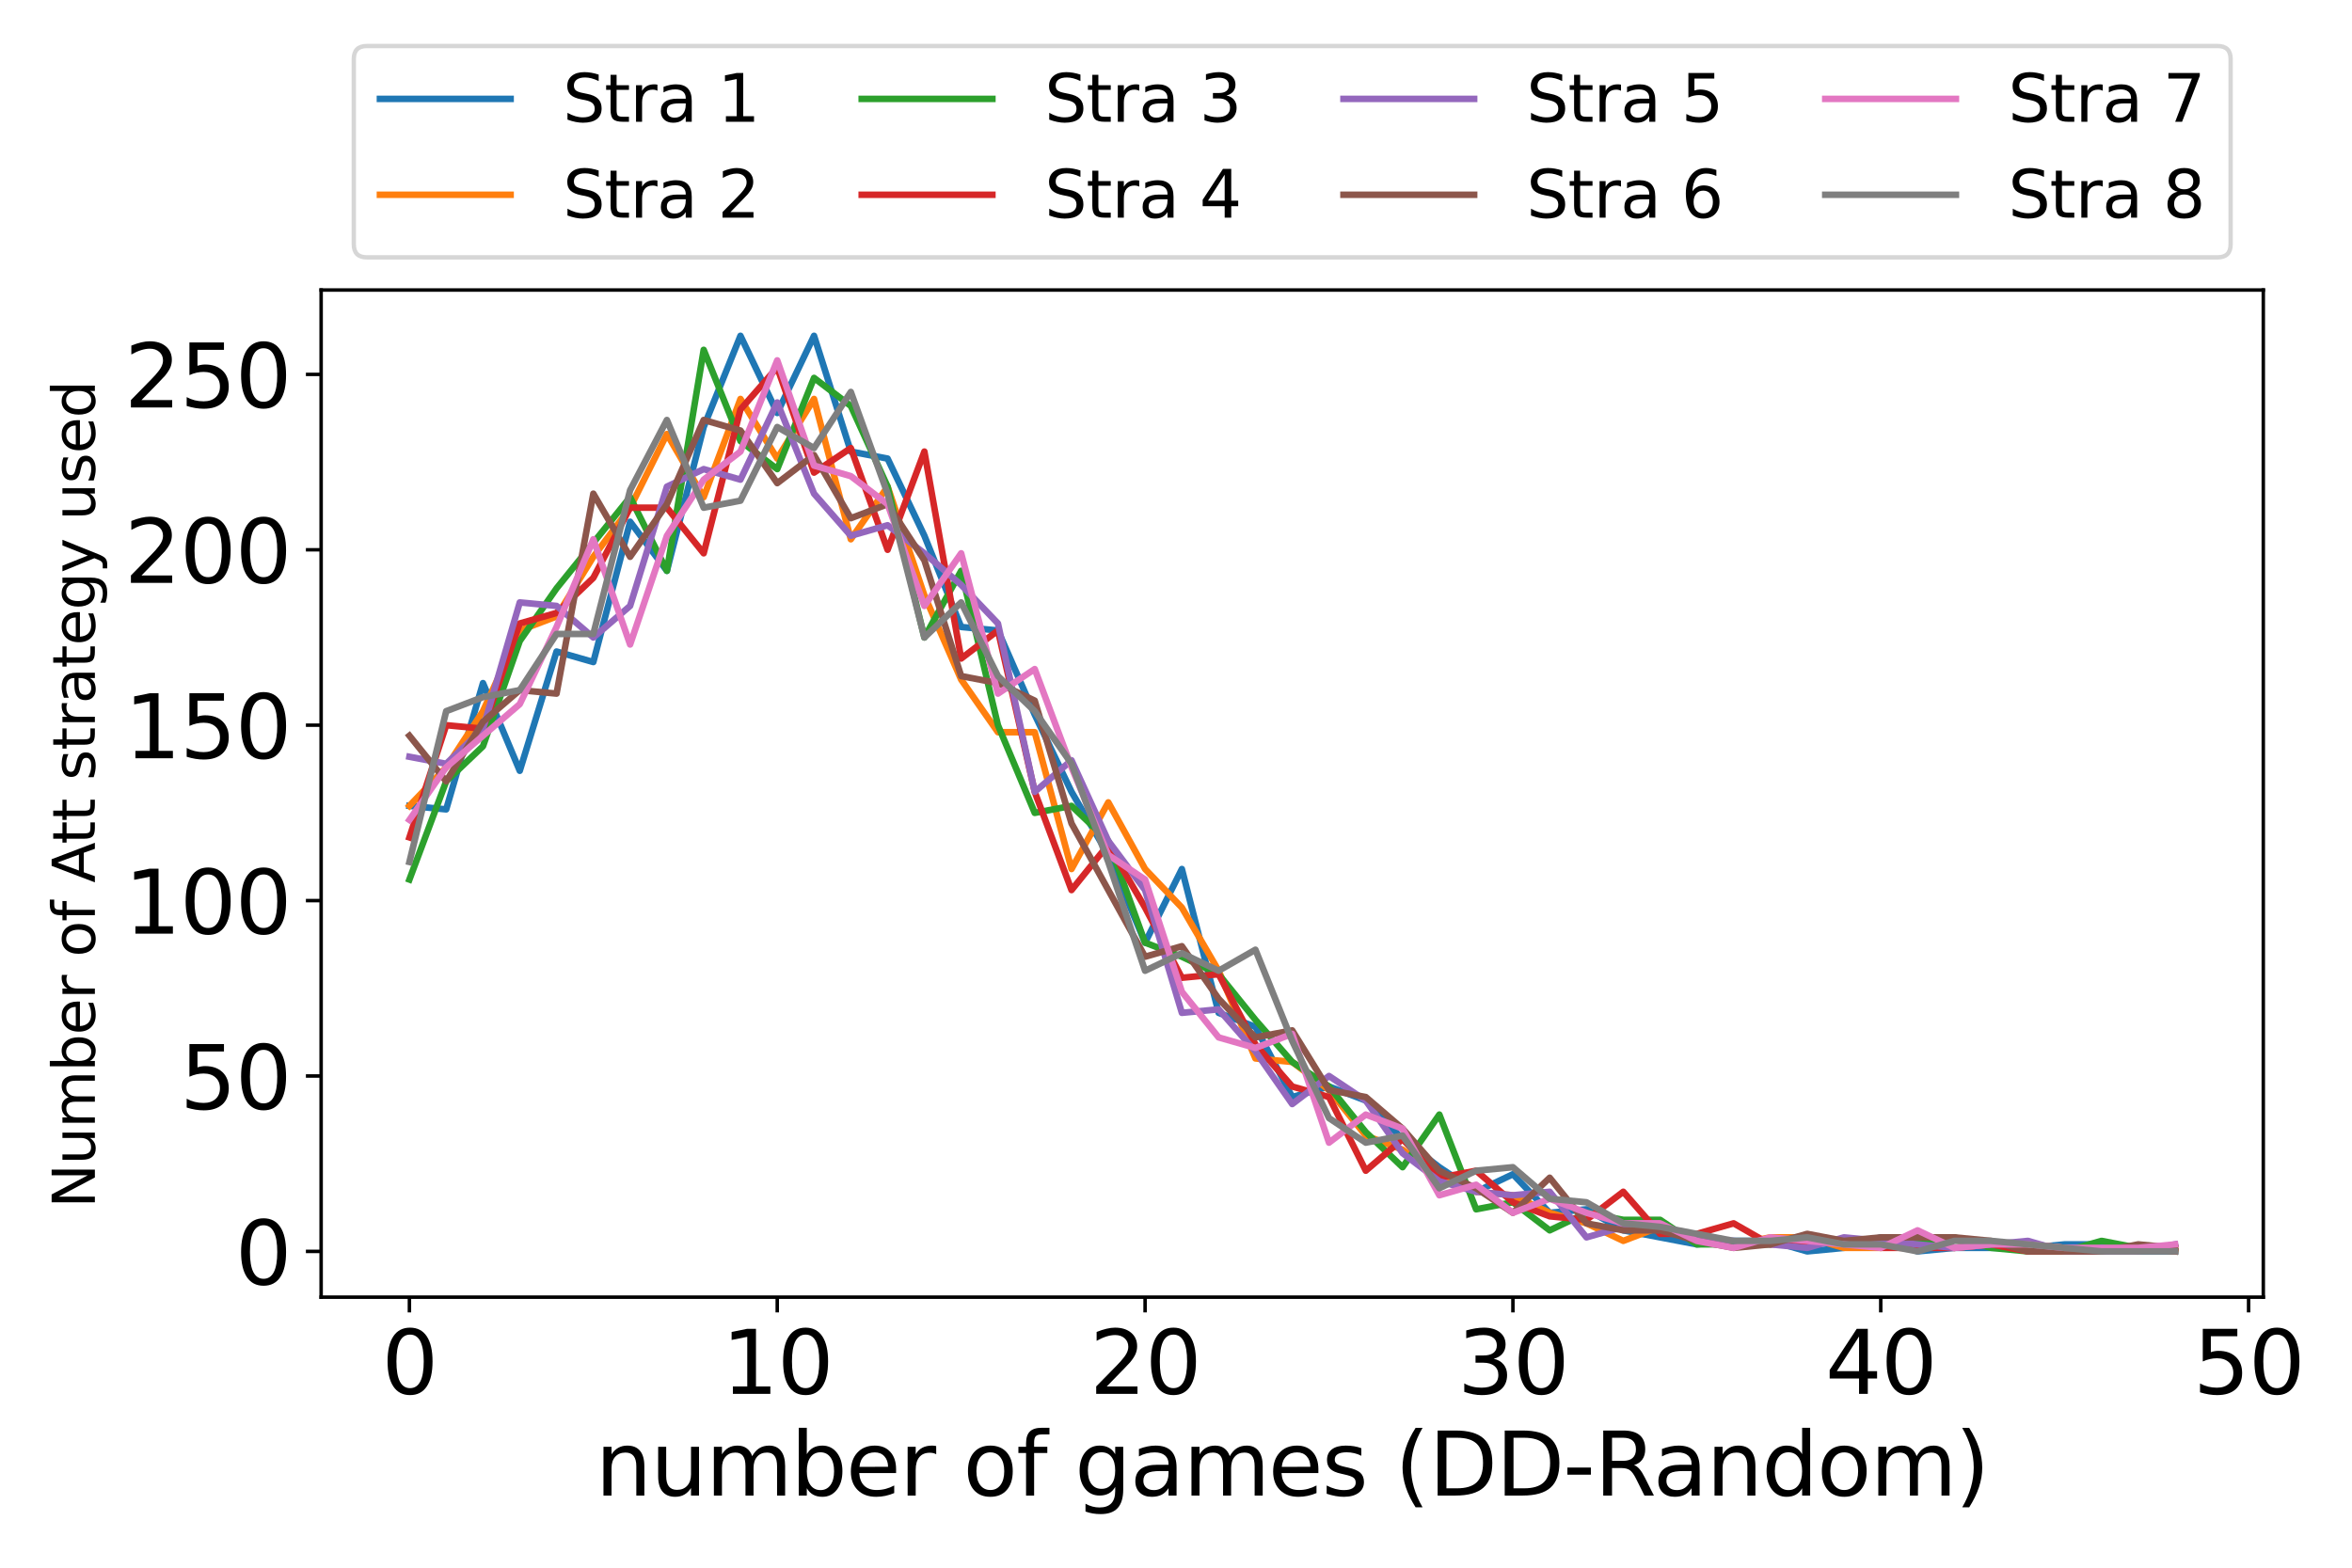 <?xml version="1.0" encoding="utf-8" standalone="no"?>
<!DOCTYPE svg PUBLIC "-//W3C//DTD SVG 1.1//EN"
  "http://www.w3.org/Graphics/SVG/1.1/DTD/svg11.dtd">
<svg xmlns:xlink="http://www.w3.org/1999/xlink" width="540pt" height="360pt" viewBox="0 0 540 360" xmlns="http://www.w3.org/2000/svg" version="1.1">
 <defs>
  <style type="text/css">*{stroke-linejoin: round; stroke-linecap: butt}</style>
 </defs>
 <g id="figure_1">
  <g id="patch_1">
   <path d="M 0 360 
L 540 360 
L 540 0 
L 0 0 
z
" style="fill: #ffffff"/>
  </g>
  <g id="axes_1">
   <g id="patch_2">
    <path d="M 73.73 297.88 
L 519.635 297.88 
L 519.635 66.6 
L 73.73 66.6 
z
" style="fill: #ffffff"/>
   </g>
   <g id="matplotlib.axis_1">
    <g id="xtick_1">
     <g id="line2d_1">
      <defs>
       <path id="m6c3fc8cf1d" d="M 0 0 
L 0 3.5 
" style="stroke: #000000; stroke-width: 0.8"/>
      </defs>
      <g>
       <use xlink:href="#m6c3fc8cf1d" x="93.998" y="297.88" style="stroke: #000000; stroke-width: 0.8"/>
      </g>
     </g>
     <g id="text_1">
      <!-- 0 -->
      <g transform="translate(87.636 320.077)scale(0.2 -0.2)">
       <defs>
        <path id="DejaVuSans-30" d="M 2034 4250 
Q 1547 4250 1301 3770 
Q 1056 3291 1056 2328 
Q 1056 1369 1301 889 
Q 1547 409 2034 409 
Q 2525 409 2770 889 
Q 3016 1369 3016 2328 
Q 3016 3291 2770 3770 
Q 2525 4250 2034 4250 
z
M 2034 4750 
Q 2819 4750 3233 4129 
Q 3647 3509 3647 2328 
Q 3647 1150 3233 529 
Q 2819 -91 2034 -91 
Q 1250 -91 836 529 
Q 422 1150 422 2328 
Q 422 3509 836 4129 
Q 1250 4750 2034 4750 
z
" transform="scale(0.016)"/>
       </defs>
       <use xlink:href="#DejaVuSans-30"/>
      </g>
     </g>
    </g>
    <g id="xtick_2">
     <g id="line2d_2">
      <g>
       <use xlink:href="#m6c3fc8cf1d" x="178.45" y="297.88" style="stroke: #000000; stroke-width: 0.8"/>
      </g>
     </g>
     <g id="text_2">
      <!-- 10 -->
      <g transform="translate(165.725 320.077)scale(0.2 -0.2)">
       <defs>
        <path id="DejaVuSans-31" d="M 794 531 
L 1825 531 
L 1825 4091 
L 703 3866 
L 703 4441 
L 1819 4666 
L 2450 4666 
L 2450 531 
L 3481 531 
L 3481 0 
L 794 0 
L 794 531 
z
" transform="scale(0.016)"/>
       </defs>
       <use xlink:href="#DejaVuSans-31"/>
       <use xlink:href="#DejaVuSans-30" x="63.623"/>
      </g>
     </g>
    </g>
    <g id="xtick_3">
     <g id="line2d_3">
      <g>
       <use xlink:href="#m6c3fc8cf1d" x="262.902" y="297.88" style="stroke: #000000; stroke-width: 0.8"/>
      </g>
     </g>
     <g id="text_3">
      <!-- 20 -->
      <g transform="translate(250.177 320.077)scale(0.2 -0.2)">
       <defs>
        <path id="DejaVuSans-32" d="M 1228 531 
L 3431 531 
L 3431 0 
L 469 0 
L 469 531 
Q 828 903 1448 1529 
Q 2069 2156 2228 2338 
Q 2531 2678 2651 2914 
Q 2772 3150 2772 3378 
Q 2772 3750 2511 3984 
Q 2250 4219 1831 4219 
Q 1534 4219 1204 4116 
Q 875 4013 500 3803 
L 500 4441 
Q 881 4594 1212 4672 
Q 1544 4750 1819 4750 
Q 2544 4750 2975 4387 
Q 3406 4025 3406 3419 
Q 3406 3131 3298 2873 
Q 3191 2616 2906 2266 
Q 2828 2175 2409 1742 
Q 1991 1309 1228 531 
z
" transform="scale(0.016)"/>
       </defs>
       <use xlink:href="#DejaVuSans-32"/>
       <use xlink:href="#DejaVuSans-30" x="63.623"/>
      </g>
     </g>
    </g>
    <g id="xtick_4">
     <g id="line2d_4">
      <g>
       <use xlink:href="#m6c3fc8cf1d" x="347.354" y="297.88" style="stroke: #000000; stroke-width: 0.8"/>
      </g>
     </g>
     <g id="text_4">
      <!-- 30 -->
      <g transform="translate(334.629 320.077)scale(0.2 -0.2)">
       <defs>
        <path id="DejaVuSans-33" d="M 2597 2516 
Q 3050 2419 3304 2112 
Q 3559 1806 3559 1356 
Q 3559 666 3084 287 
Q 2609 -91 1734 -91 
Q 1441 -91 1130 -33 
Q 819 25 488 141 
L 488 750 
Q 750 597 1062 519 
Q 1375 441 1716 441 
Q 2309 441 2620 675 
Q 2931 909 2931 1356 
Q 2931 1769 2642 2001 
Q 2353 2234 1838 2234 
L 1294 2234 
L 1294 2753 
L 1863 2753 
Q 2328 2753 2575 2939 
Q 2822 3125 2822 3475 
Q 2822 3834 2567 4026 
Q 2313 4219 1838 4219 
Q 1578 4219 1281 4162 
Q 984 4106 628 3988 
L 628 4550 
Q 988 4650 1302 4700 
Q 1616 4750 1894 4750 
Q 2613 4750 3031 4423 
Q 3450 4097 3450 3541 
Q 3450 3153 3228 2886 
Q 3006 2619 2597 2516 
z
" transform="scale(0.016)"/>
       </defs>
       <use xlink:href="#DejaVuSans-33"/>
       <use xlink:href="#DejaVuSans-30" x="63.623"/>
      </g>
     </g>
    </g>
    <g id="xtick_5">
     <g id="line2d_5">
      <g>
       <use xlink:href="#m6c3fc8cf1d" x="431.806" y="297.88" style="stroke: #000000; stroke-width: 0.8"/>
      </g>
     </g>
     <g id="text_5">
      <!-- 40 -->
      <g transform="translate(419.081 320.077)scale(0.2 -0.2)">
       <defs>
        <path id="DejaVuSans-34" d="M 2419 4116 
L 825 1625 
L 2419 1625 
L 2419 4116 
z
M 2253 4666 
L 3047 4666 
L 3047 1625 
L 3713 1625 
L 3713 1100 
L 3047 1100 
L 3047 0 
L 2419 0 
L 2419 1100 
L 313 1100 
L 313 1709 
L 2253 4666 
z
" transform="scale(0.016)"/>
       </defs>
       <use xlink:href="#DejaVuSans-34"/>
       <use xlink:href="#DejaVuSans-30" x="63.623"/>
      </g>
     </g>
    </g>
    <g id="xtick_6">
     <g id="line2d_6">
      <g>
       <use xlink:href="#m6c3fc8cf1d" x="516.257" y="297.88" style="stroke: #000000; stroke-width: 0.8"/>
      </g>
     </g>
     <g id="text_6">
      <!-- 50 -->
      <g transform="translate(503.532 320.077)scale(0.2 -0.2)">
       <defs>
        <path id="DejaVuSans-35" d="M 691 4666 
L 3169 4666 
L 3169 4134 
L 1269 4134 
L 1269 2991 
Q 1406 3038 1543 3061 
Q 1681 3084 1819 3084 
Q 2600 3084 3056 2656 
Q 3513 2228 3513 1497 
Q 3513 744 3044 326 
Q 2575 -91 1722 -91 
Q 1428 -91 1123 -41 
Q 819 9 494 109 
L 494 744 
Q 775 591 1075 516 
Q 1375 441 1709 441 
Q 2250 441 2565 725 
Q 2881 1009 2881 1497 
Q 2881 1984 2565 2268 
Q 2250 2553 1709 2553 
Q 1456 2553 1204 2497 
Q 953 2441 691 2322 
L 691 4666 
z
" transform="scale(0.016)"/>
       </defs>
       <use xlink:href="#DejaVuSans-35"/>
       <use xlink:href="#DejaVuSans-30" x="63.623"/>
      </g>
     </g>
    </g>
    <g id="text_7">
     <!-- number of games (DD-Random) -->
     <g transform="translate(136.694 343.433)scale(0.2 -0.2)">
      <defs>
       <path id="DejaVuSans-6e" d="M 3513 2113 
L 3513 0 
L 2938 0 
L 2938 2094 
Q 2938 2591 2744 2837 
Q 2550 3084 2163 3084 
Q 1697 3084 1428 2787 
Q 1159 2491 1159 1978 
L 1159 0 
L 581 0 
L 581 3500 
L 1159 3500 
L 1159 2956 
Q 1366 3272 1645 3428 
Q 1925 3584 2291 3584 
Q 2894 3584 3203 3211 
Q 3513 2838 3513 2113 
z
" transform="scale(0.016)"/>
       <path id="DejaVuSans-75" d="M 544 1381 
L 544 3500 
L 1119 3500 
L 1119 1403 
Q 1119 906 1312 657 
Q 1506 409 1894 409 
Q 2359 409 2629 706 
Q 2900 1003 2900 1516 
L 2900 3500 
L 3475 3500 
L 3475 0 
L 2900 0 
L 2900 538 
Q 2691 219 2414 64 
Q 2138 -91 1772 -91 
Q 1169 -91 856 284 
Q 544 659 544 1381 
z
M 1991 3584 
L 1991 3584 
z
" transform="scale(0.016)"/>
       <path id="DejaVuSans-6d" d="M 3328 2828 
Q 3544 3216 3844 3400 
Q 4144 3584 4550 3584 
Q 5097 3584 5394 3201 
Q 5691 2819 5691 2113 
L 5691 0 
L 5113 0 
L 5113 2094 
Q 5113 2597 4934 2840 
Q 4756 3084 4391 3084 
Q 3944 3084 3684 2787 
Q 3425 2491 3425 1978 
L 3425 0 
L 2847 0 
L 2847 2094 
Q 2847 2600 2669 2842 
Q 2491 3084 2119 3084 
Q 1678 3084 1418 2786 
Q 1159 2488 1159 1978 
L 1159 0 
L 581 0 
L 581 3500 
L 1159 3500 
L 1159 2956 
Q 1356 3278 1631 3431 
Q 1906 3584 2284 3584 
Q 2666 3584 2933 3390 
Q 3200 3197 3328 2828 
z
" transform="scale(0.016)"/>
       <path id="DejaVuSans-62" d="M 3116 1747 
Q 3116 2381 2855 2742 
Q 2594 3103 2138 3103 
Q 1681 3103 1420 2742 
Q 1159 2381 1159 1747 
Q 1159 1113 1420 752 
Q 1681 391 2138 391 
Q 2594 391 2855 752 
Q 3116 1113 3116 1747 
z
M 1159 2969 
Q 1341 3281 1617 3432 
Q 1894 3584 2278 3584 
Q 2916 3584 3314 3078 
Q 3713 2572 3713 1747 
Q 3713 922 3314 415 
Q 2916 -91 2278 -91 
Q 1894 -91 1617 61 
Q 1341 213 1159 525 
L 1159 0 
L 581 0 
L 581 4863 
L 1159 4863 
L 1159 2969 
z
" transform="scale(0.016)"/>
       <path id="DejaVuSans-65" d="M 3597 1894 
L 3597 1613 
L 953 1613 
Q 991 1019 1311 708 
Q 1631 397 2203 397 
Q 2534 397 2845 478 
Q 3156 559 3463 722 
L 3463 178 
Q 3153 47 2828 -22 
Q 2503 -91 2169 -91 
Q 1331 -91 842 396 
Q 353 884 353 1716 
Q 353 2575 817 3079 
Q 1281 3584 2069 3584 
Q 2775 3584 3186 3129 
Q 3597 2675 3597 1894 
z
M 3022 2063 
Q 3016 2534 2758 2815 
Q 2500 3097 2075 3097 
Q 1594 3097 1305 2825 
Q 1016 2553 972 2059 
L 3022 2063 
z
" transform="scale(0.016)"/>
       <path id="DejaVuSans-72" d="M 2631 2963 
Q 2534 3019 2420 3045 
Q 2306 3072 2169 3072 
Q 1681 3072 1420 2755 
Q 1159 2438 1159 1844 
L 1159 0 
L 581 0 
L 581 3500 
L 1159 3500 
L 1159 2956 
Q 1341 3275 1631 3429 
Q 1922 3584 2338 3584 
Q 2397 3584 2469 3576 
Q 2541 3569 2628 3553 
L 2631 2963 
z
" transform="scale(0.016)"/>
       <path id="DejaVuSans-20" transform="scale(0.016)"/>
       <path id="DejaVuSans-6f" d="M 1959 3097 
Q 1497 3097 1228 2736 
Q 959 2375 959 1747 
Q 959 1119 1226 758 
Q 1494 397 1959 397 
Q 2419 397 2687 759 
Q 2956 1122 2956 1747 
Q 2956 2369 2687 2733 
Q 2419 3097 1959 3097 
z
M 1959 3584 
Q 2709 3584 3137 3096 
Q 3566 2609 3566 1747 
Q 3566 888 3137 398 
Q 2709 -91 1959 -91 
Q 1206 -91 779 398 
Q 353 888 353 1747 
Q 353 2609 779 3096 
Q 1206 3584 1959 3584 
z
" transform="scale(0.016)"/>
       <path id="DejaVuSans-66" d="M 2375 4863 
L 2375 4384 
L 1825 4384 
Q 1516 4384 1395 4259 
Q 1275 4134 1275 3809 
L 1275 3500 
L 2222 3500 
L 2222 3053 
L 1275 3053 
L 1275 0 
L 697 0 
L 697 3053 
L 147 3053 
L 147 3500 
L 697 3500 
L 697 3744 
Q 697 4328 969 4595 
Q 1241 4863 1831 4863 
L 2375 4863 
z
" transform="scale(0.016)"/>
       <path id="DejaVuSans-67" d="M 2906 1791 
Q 2906 2416 2648 2759 
Q 2391 3103 1925 3103 
Q 1463 3103 1205 2759 
Q 947 2416 947 1791 
Q 947 1169 1205 825 
Q 1463 481 1925 481 
Q 2391 481 2648 825 
Q 2906 1169 2906 1791 
z
M 3481 434 
Q 3481 -459 3084 -895 
Q 2688 -1331 1869 -1331 
Q 1566 -1331 1297 -1286 
Q 1028 -1241 775 -1147 
L 775 -588 
Q 1028 -725 1275 -790 
Q 1522 -856 1778 -856 
Q 2344 -856 2625 -561 
Q 2906 -266 2906 331 
L 2906 616 
Q 2728 306 2450 153 
Q 2172 0 1784 0 
Q 1141 0 747 490 
Q 353 981 353 1791 
Q 353 2603 747 3093 
Q 1141 3584 1784 3584 
Q 2172 3584 2450 3431 
Q 2728 3278 2906 2969 
L 2906 3500 
L 3481 3500 
L 3481 434 
z
" transform="scale(0.016)"/>
       <path id="DejaVuSans-61" d="M 2194 1759 
Q 1497 1759 1228 1600 
Q 959 1441 959 1056 
Q 959 750 1161 570 
Q 1363 391 1709 391 
Q 2188 391 2477 730 
Q 2766 1069 2766 1631 
L 2766 1759 
L 2194 1759 
z
M 3341 1997 
L 3341 0 
L 2766 0 
L 2766 531 
Q 2569 213 2275 61 
Q 1981 -91 1556 -91 
Q 1019 -91 701 211 
Q 384 513 384 1019 
Q 384 1609 779 1909 
Q 1175 2209 1959 2209 
L 2766 2209 
L 2766 2266 
Q 2766 2663 2505 2880 
Q 2244 3097 1772 3097 
Q 1472 3097 1187 3025 
Q 903 2953 641 2809 
L 641 3341 
Q 956 3463 1253 3523 
Q 1550 3584 1831 3584 
Q 2591 3584 2966 3190 
Q 3341 2797 3341 1997 
z
" transform="scale(0.016)"/>
       <path id="DejaVuSans-73" d="M 2834 3397 
L 2834 2853 
Q 2591 2978 2328 3040 
Q 2066 3103 1784 3103 
Q 1356 3103 1142 2972 
Q 928 2841 928 2578 
Q 928 2378 1081 2264 
Q 1234 2150 1697 2047 
L 1894 2003 
Q 2506 1872 2764 1633 
Q 3022 1394 3022 966 
Q 3022 478 2636 193 
Q 2250 -91 1575 -91 
Q 1294 -91 989 -36 
Q 684 19 347 128 
L 347 722 
Q 666 556 975 473 
Q 1284 391 1588 391 
Q 1994 391 2212 530 
Q 2431 669 2431 922 
Q 2431 1156 2273 1281 
Q 2116 1406 1581 1522 
L 1381 1569 
Q 847 1681 609 1914 
Q 372 2147 372 2553 
Q 372 3047 722 3315 
Q 1072 3584 1716 3584 
Q 2034 3584 2315 3537 
Q 2597 3491 2834 3397 
z
" transform="scale(0.016)"/>
       <path id="DejaVuSans-28" d="M 1984 4856 
Q 1566 4138 1362 3434 
Q 1159 2731 1159 2009 
Q 1159 1288 1364 580 
Q 1569 -128 1984 -844 
L 1484 -844 
Q 1016 -109 783 600 
Q 550 1309 550 2009 
Q 550 2706 781 3412 
Q 1013 4119 1484 4856 
L 1984 4856 
z
" transform="scale(0.016)"/>
       <path id="DejaVuSans-44" d="M 1259 4147 
L 1259 519 
L 2022 519 
Q 2988 519 3436 956 
Q 3884 1394 3884 2338 
Q 3884 3275 3436 3711 
Q 2988 4147 2022 4147 
L 1259 4147 
z
M 628 4666 
L 1925 4666 
Q 3281 4666 3915 4102 
Q 4550 3538 4550 2338 
Q 4550 1131 3912 565 
Q 3275 0 1925 0 
L 628 0 
L 628 4666 
z
" transform="scale(0.016)"/>
       <path id="DejaVuSans-2d" d="M 313 2009 
L 1997 2009 
L 1997 1497 
L 313 1497 
L 313 2009 
z
" transform="scale(0.016)"/>
       <path id="DejaVuSans-52" d="M 2841 2188 
Q 3044 2119 3236 1894 
Q 3428 1669 3622 1275 
L 4263 0 
L 3584 0 
L 2988 1197 
Q 2756 1666 2539 1819 
Q 2322 1972 1947 1972 
L 1259 1972 
L 1259 0 
L 628 0 
L 628 4666 
L 2053 4666 
Q 2853 4666 3247 4331 
Q 3641 3997 3641 3322 
Q 3641 2881 3436 2590 
Q 3231 2300 2841 2188 
z
M 1259 4147 
L 1259 2491 
L 2053 2491 
Q 2509 2491 2742 2702 
Q 2975 2913 2975 3322 
Q 2975 3731 2742 3939 
Q 2509 4147 2053 4147 
L 1259 4147 
z
" transform="scale(0.016)"/>
       <path id="DejaVuSans-64" d="M 2906 2969 
L 2906 4863 
L 3481 4863 
L 3481 0 
L 2906 0 
L 2906 525 
Q 2725 213 2448 61 
Q 2172 -91 1784 -91 
Q 1150 -91 751 415 
Q 353 922 353 1747 
Q 353 2572 751 3078 
Q 1150 3584 1784 3584 
Q 2172 3584 2448 3432 
Q 2725 3281 2906 2969 
z
M 947 1747 
Q 947 1113 1208 752 
Q 1469 391 1925 391 
Q 2381 391 2643 752 
Q 2906 1113 2906 1747 
Q 2906 2381 2643 2742 
Q 2381 3103 1925 3103 
Q 1469 3103 1208 2742 
Q 947 2381 947 1747 
z
" transform="scale(0.016)"/>
       <path id="DejaVuSans-29" d="M 513 4856 
L 1013 4856 
Q 1481 4119 1714 3412 
Q 1947 2706 1947 2009 
Q 1947 1309 1714 600 
Q 1481 -109 1013 -844 
L 513 -844 
Q 928 -128 1133 580 
Q 1338 1288 1338 2009 
Q 1338 2731 1133 3434 
Q 928 4138 513 4856 
z
" transform="scale(0.016)"/>
      </defs>
      <use xlink:href="#DejaVuSans-6e"/>
      <use xlink:href="#DejaVuSans-75" x="63.379"/>
      <use xlink:href="#DejaVuSans-6d" x="126.758"/>
      <use xlink:href="#DejaVuSans-62" x="224.17"/>
      <use xlink:href="#DejaVuSans-65" x="287.646"/>
      <use xlink:href="#DejaVuSans-72" x="349.17"/>
      <use xlink:href="#DejaVuSans-20" x="390.283"/>
      <use xlink:href="#DejaVuSans-6f" x="422.07"/>
      <use xlink:href="#DejaVuSans-66" x="483.252"/>
      <use xlink:href="#DejaVuSans-20" x="518.457"/>
      <use xlink:href="#DejaVuSans-67" x="550.244"/>
      <use xlink:href="#DejaVuSans-61" x="613.721"/>
      <use xlink:href="#DejaVuSans-6d" x="675"/>
      <use xlink:href="#DejaVuSans-65" x="772.412"/>
      <use xlink:href="#DejaVuSans-73" x="833.936"/>
      <use xlink:href="#DejaVuSans-20" x="886.035"/>
      <use xlink:href="#DejaVuSans-28" x="917.822"/>
      <use xlink:href="#DejaVuSans-44" x="956.836"/>
      <use xlink:href="#DejaVuSans-44" x="1033.838"/>
      <use xlink:href="#DejaVuSans-2d" x="1110.84"/>
      <use xlink:href="#DejaVuSans-52" x="1146.924"/>
      <use xlink:href="#DejaVuSans-61" x="1214.156"/>
      <use xlink:href="#DejaVuSans-6e" x="1275.436"/>
      <use xlink:href="#DejaVuSans-64" x="1338.814"/>
      <use xlink:href="#DejaVuSans-6f" x="1402.291"/>
      <use xlink:href="#DejaVuSans-6d" x="1463.473"/>
      <use xlink:href="#DejaVuSans-29" x="1560.885"/>
     </g>
    </g>
   </g>
   <g id="matplotlib.axis_2">
    <g id="ytick_1">
     <g id="line2d_7">
      <defs>
       <path id="m22763b7ce3" d="M 0 0 
L -3.5 0 
" style="stroke: #000000; stroke-width: 0.8"/>
      </defs>
      <g>
       <use xlink:href="#m22763b7ce3" x="73.73" y="287.367" style="stroke: #000000; stroke-width: 0.8"/>
      </g>
     </g>
     <g id="text_8">
      <!-- 0 -->
      <g transform="translate(54.005 294.966)scale(0.2 -0.2)">
       <use xlink:href="#DejaVuSans-30"/>
      </g>
     </g>
    </g>
    <g id="ytick_2">
     <g id="line2d_8">
      <g>
       <use xlink:href="#m22763b7ce3" x="73.73" y="247.089" style="stroke: #000000; stroke-width: 0.8"/>
      </g>
     </g>
     <g id="text_9">
      <!-- 50 -->
      <g transform="translate(41.28 254.687)scale(0.2 -0.2)">
       <use xlink:href="#DejaVuSans-35"/>
       <use xlink:href="#DejaVuSans-30" x="63.623"/>
      </g>
     </g>
    </g>
    <g id="ytick_3">
     <g id="line2d_9">
      <g>
       <use xlink:href="#m22763b7ce3" x="73.73" y="206.81" style="stroke: #000000; stroke-width: 0.8"/>
      </g>
     </g>
     <g id="text_10">
      <!-- 100 -->
      <g transform="translate(28.555 214.408)scale(0.2 -0.2)">
       <use xlink:href="#DejaVuSans-31"/>
       <use xlink:href="#DejaVuSans-30" x="63.623"/>
       <use xlink:href="#DejaVuSans-30" x="127.246"/>
      </g>
     </g>
    </g>
    <g id="ytick_4">
     <g id="line2d_10">
      <g>
       <use xlink:href="#m22763b7ce3" x="73.73" y="166.531" style="stroke: #000000; stroke-width: 0.8"/>
      </g>
     </g>
     <g id="text_11">
      <!-- 150 -->
      <g transform="translate(28.555 174.13)scale(0.2 -0.2)">
       <use xlink:href="#DejaVuSans-31"/>
       <use xlink:href="#DejaVuSans-35" x="63.623"/>
       <use xlink:href="#DejaVuSans-30" x="127.246"/>
      </g>
     </g>
    </g>
    <g id="ytick_5">
     <g id="line2d_11">
      <g>
       <use xlink:href="#m22763b7ce3" x="73.73" y="126.253" style="stroke: #000000; stroke-width: 0.8"/>
      </g>
     </g>
     <g id="text_12">
      <!-- 200 -->
      <g transform="translate(28.555 133.851)scale(0.2 -0.2)">
       <use xlink:href="#DejaVuSans-32"/>
       <use xlink:href="#DejaVuSans-30" x="63.623"/>
       <use xlink:href="#DejaVuSans-30" x="127.246"/>
      </g>
     </g>
    </g>
    <g id="ytick_6">
     <g id="line2d_12">
      <g>
       <use xlink:href="#m22763b7ce3" x="73.73" y="85.974" style="stroke: #000000; stroke-width: 0.8"/>
      </g>
     </g>
     <g id="text_13">
      <!-- 250 -->
      <g transform="translate(28.555 93.572)scale(0.2 -0.2)">
       <use xlink:href="#DejaVuSans-32"/>
       <use xlink:href="#DejaVuSans-35" x="63.623"/>
       <use xlink:href="#DejaVuSans-30" x="127.246"/>
      </g>
     </g>
    </g>
    <g id="text_14">
     <!-- Number of Att strategy used -->
     <g transform="translate(21.782 277.432)rotate(-90)scale(0.133 -0.133)">
      <defs>
       <path id="DejaVuSans-4e" d="M 628 4666 
L 1478 4666 
L 3547 763 
L 3547 4666 
L 4159 4666 
L 4159 0 
L 3309 0 
L 1241 3903 
L 1241 0 
L 628 0 
L 628 4666 
z
" transform="scale(0.016)"/>
       <path id="DejaVuSans-41" d="M 2188 4044 
L 1331 1722 
L 3047 1722 
L 2188 4044 
z
M 1831 4666 
L 2547 4666 
L 4325 0 
L 3669 0 
L 3244 1197 
L 1141 1197 
L 716 0 
L 50 0 
L 1831 4666 
z
" transform="scale(0.016)"/>
       <path id="DejaVuSans-74" d="M 1172 4494 
L 1172 3500 
L 2356 3500 
L 2356 3053 
L 1172 3053 
L 1172 1153 
Q 1172 725 1289 603 
Q 1406 481 1766 481 
L 2356 481 
L 2356 0 
L 1766 0 
Q 1100 0 847 248 
Q 594 497 594 1153 
L 594 3053 
L 172 3053 
L 172 3500 
L 594 3500 
L 594 4494 
L 1172 4494 
z
" transform="scale(0.016)"/>
       <path id="DejaVuSans-79" d="M 2059 -325 
Q 1816 -950 1584 -1140 
Q 1353 -1331 966 -1331 
L 506 -1331 
L 506 -850 
L 844 -850 
Q 1081 -850 1212 -737 
Q 1344 -625 1503 -206 
L 1606 56 
L 191 3500 
L 800 3500 
L 1894 763 
L 2988 3500 
L 3597 3500 
L 2059 -325 
z
" transform="scale(0.016)"/>
      </defs>
      <use xlink:href="#DejaVuSans-4e"/>
      <use xlink:href="#DejaVuSans-75" x="74.805"/>
      <use xlink:href="#DejaVuSans-6d" x="138.184"/>
      <use xlink:href="#DejaVuSans-62" x="235.596"/>
      <use xlink:href="#DejaVuSans-65" x="299.072"/>
      <use xlink:href="#DejaVuSans-72" x="360.596"/>
      <use xlink:href="#DejaVuSans-20" x="401.709"/>
      <use xlink:href="#DejaVuSans-6f" x="433.496"/>
      <use xlink:href="#DejaVuSans-66" x="494.678"/>
      <use xlink:href="#DejaVuSans-20" x="529.883"/>
      <use xlink:href="#DejaVuSans-41" x="561.67"/>
      <use xlink:href="#DejaVuSans-74" x="628.328"/>
      <use xlink:href="#DejaVuSans-74" x="667.537"/>
      <use xlink:href="#DejaVuSans-20" x="706.746"/>
      <use xlink:href="#DejaVuSans-73" x="738.533"/>
      <use xlink:href="#DejaVuSans-74" x="790.633"/>
      <use xlink:href="#DejaVuSans-72" x="829.842"/>
      <use xlink:href="#DejaVuSans-61" x="870.955"/>
      <use xlink:href="#DejaVuSans-74" x="932.234"/>
      <use xlink:href="#DejaVuSans-65" x="971.443"/>
      <use xlink:href="#DejaVuSans-67" x="1032.967"/>
      <use xlink:href="#DejaVuSans-79" x="1096.443"/>
      <use xlink:href="#DejaVuSans-20" x="1155.623"/>
      <use xlink:href="#DejaVuSans-75" x="1187.41"/>
      <use xlink:href="#DejaVuSans-73" x="1250.789"/>
      <use xlink:href="#DejaVuSans-65" x="1302.889"/>
      <use xlink:href="#DejaVuSans-64" x="1364.412"/>
     </g>
    </g>
   </g>
   <g id="line2d_13">
    <path d="M 93.998 185.06 
L 102.444 185.865 
L 110.889 156.864 
L 119.334 177.004 
L 127.779 149.614 
L 136.224 152.031 
L 144.67 119.808 
L 153.115 131.086 
L 161.56 98.058 
L 170.005 77.113 
L 178.45 94.835 
L 186.895 77.113 
L 195.341 103.697 
L 203.786 105.308 
L 212.231 123.03 
L 220.676 143.975 
L 229.121 144.781 
L 237.566 164.115 
L 246.012 181.837 
L 254.457 196.338 
L 262.902 216.477 
L 271.347 199.56 
L 279.792 232.588 
L 288.238 235.811 
L 296.683 251.922 
L 305.128 249.505 
L 313.573 252.728 
L 322.018 261.589 
L 330.463 268.034 
L 338.909 273.673 
L 347.354 269.645 
L 355.799 278.506 
L 364.244 277.7 
L 372.689 282.534 
L 381.135 284.145 
L 389.58 285.756 
L 398.025 284.951 
L 406.47 284.951 
L 414.915 287.367 
L 423.36 286.562 
L 431.806 284.145 
L 440.251 287.367 
L 448.696 286.562 
L 457.141 286.562 
L 465.586 286.562 
L 474.031 285.756 
L 482.477 285.756 
L 490.922 287.367 
L 499.367 287.367 
" clip-path="url(#p4e3b61bab6)" style="fill: none; stroke: #1f77b4; stroke-width: 1.5; stroke-linecap: square"/>
   </g>
   <g id="line2d_14">
    <path d="M 93.998 185.06 
L 102.444 176.198 
L 110.889 163.309 
L 119.334 144.781 
L 127.779 141.559 
L 136.224 127.864 
L 144.67 116.586 
L 153.115 99.669 
L 161.56 114.169 
L 170.005 91.613 
L 178.45 105.308 
L 186.895 91.613 
L 195.341 123.836 
L 203.786 111.752 
L 212.231 136.725 
L 220.676 156.059 
L 229.121 168.142 
L 237.566 168.142 
L 246.012 199.56 
L 254.457 184.254 
L 262.902 199.56 
L 271.347 208.421 
L 279.792 222.921 
L 288.238 243.061 
L 296.683 243.866 
L 305.128 250.311 
L 313.573 260.783 
L 322.018 264.006 
L 330.463 270.45 
L 338.909 273.673 
L 347.354 274.478 
L 355.799 278.506 
L 364.244 280.923 
L 372.689 284.951 
L 381.135 281.728 
L 389.58 284.145 
L 398.025 285.756 
L 406.47 284.145 
L 414.915 284.145 
L 423.36 286.562 
L 431.806 286.562 
L 440.251 284.951 
L 448.696 286.562 
L 457.141 285.756 
L 465.586 285.756 
L 474.031 286.562 
L 482.477 287.367 
L 490.922 286.562 
L 499.367 286.562 
" clip-path="url(#p4e3b61bab6)" style="fill: none; stroke: #ff7f0e; stroke-width: 1.5; stroke-linecap: square"/>
   </g>
   <g id="line2d_15">
    <path d="M 93.998 201.977 
L 102.444 179.42 
L 110.889 171.365 
L 119.334 147.198 
L 127.779 135.114 
L 136.224 124.642 
L 144.67 114.169 
L 153.115 131.086 
L 161.56 80.335 
L 170.005 101.28 
L 178.45 107.725 
L 186.895 86.78 
L 195.341 93.224 
L 203.786 111.752 
L 212.231 146.392 
L 220.676 131.086 
L 229.121 166.531 
L 237.566 186.671 
L 246.012 185.06 
L 254.457 193.115 
L 262.902 216.477 
L 271.347 219.699 
L 279.792 223.727 
L 288.238 234.199 
L 296.683 243.866 
L 305.128 249.505 
L 313.573 259.978 
L 322.018 268.034 
L 330.463 255.95 
L 338.909 277.7 
L 347.354 276.089 
L 355.799 282.534 
L 364.244 278.506 
L 372.689 280.117 
L 381.135 280.117 
L 389.58 285.756 
L 398.025 285.756 
L 406.47 285.756 
L 414.915 284.145 
L 423.36 284.951 
L 431.806 285.756 
L 440.251 284.951 
L 448.696 284.145 
L 457.141 286.562 
L 465.586 287.367 
L 474.031 287.367 
L 482.477 284.951 
L 490.922 286.562 
L 499.367 287.367 
" clip-path="url(#p4e3b61bab6)" style="fill: none; stroke: #2ca02c; stroke-width: 1.5; stroke-linecap: square"/>
   </g>
   <g id="line2d_16">
    <path d="M 93.998 192.31 
L 102.444 166.531 
L 110.889 167.337 
L 119.334 143.17 
L 127.779 140.753 
L 136.224 132.697 
L 144.67 116.586 
L 153.115 116.586 
L 161.56 127.058 
L 170.005 94.03 
L 178.45 84.363 
L 186.895 108.53 
L 195.341 102.891 
L 203.786 126.253 
L 212.231 103.697 
L 220.676 151.225 
L 229.121 144.781 
L 237.566 181.837 
L 246.012 204.393 
L 254.457 193.921 
L 262.902 208.421 
L 271.347 224.533 
L 279.792 223.727 
L 288.238 239.838 
L 296.683 249.505 
L 305.128 251.922 
L 313.573 268.839 
L 322.018 261.589 
L 330.463 270.45 
L 338.909 268.839 
L 347.354 276.089 
L 355.799 279.312 
L 364.244 280.117 
L 372.689 273.673 
L 381.135 283.339 
L 389.58 283.339 
L 398.025 280.923 
L 406.47 285.756 
L 414.915 285.756 
L 423.36 284.951 
L 431.806 286.562 
L 440.251 286.562 
L 448.696 286.562 
L 457.141 285.756 
L 465.586 287.367 
L 474.031 287.367 
L 482.477 287.367 
L 490.922 286.562 
L 499.367 287.367 
" clip-path="url(#p4e3b61bab6)" style="fill: none; stroke: #d62728; stroke-width: 1.5; stroke-linecap: square"/>
   </g>
   <g id="line2d_17">
    <path d="M 93.998 173.781 
L 102.444 175.393 
L 110.889 167.337 
L 119.334 138.336 
L 127.779 139.142 
L 136.224 146.392 
L 144.67 139.142 
L 153.115 111.752 
L 161.56 107.725 
L 170.005 110.141 
L 178.45 92.419 
L 186.895 113.364 
L 195.341 123.03 
L 203.786 120.614 
L 212.231 127.058 
L 220.676 134.308 
L 229.121 143.17 
L 237.566 181.837 
L 246.012 174.587 
L 254.457 193.115 
L 262.902 204.393 
L 271.347 232.588 
L 279.792 231.783 
L 288.238 241.45 
L 296.683 253.533 
L 305.128 247.089 
L 313.573 252.728 
L 322.018 264.811 
L 330.463 271.256 
L 338.909 273.673 
L 347.354 274.478 
L 355.799 273.673 
L 364.244 284.145 
L 372.689 281.728 
L 381.135 281.728 
L 389.58 284.145 
L 398.025 284.951 
L 406.47 285.756 
L 414.915 286.562 
L 423.36 284.145 
L 431.806 284.951 
L 440.251 285.756 
L 448.696 286.562 
L 457.141 285.756 
L 465.586 284.951 
L 474.031 287.367 
L 482.477 287.367 
L 490.922 287.367 
L 499.367 285.756 
" clip-path="url(#p4e3b61bab6)" style="fill: none; stroke: #9467bd; stroke-width: 1.5; stroke-linecap: square"/>
   </g>
   <g id="line2d_18">
    <path d="M 93.998 168.948 
L 102.444 179.42 
L 110.889 165.726 
L 119.334 158.476 
L 127.779 159.281 
L 136.224 113.364 
L 144.67 127.864 
L 153.115 115.78 
L 161.56 96.446 
L 170.005 98.863 
L 178.45 110.947 
L 186.895 104.502 
L 195.341 119.003 
L 203.786 115.78 
L 212.231 128.669 
L 220.676 155.253 
L 229.121 156.864 
L 237.566 160.892 
L 246.012 189.087 
L 254.457 204.393 
L 262.902 219.699 
L 271.347 217.282 
L 279.792 229.366 
L 288.238 238.227 
L 296.683 236.616 
L 305.128 250.311 
L 313.573 251.922 
L 322.018 259.172 
L 330.463 268.839 
L 338.909 272.867 
L 347.354 278.506 
L 355.799 270.45 
L 364.244 280.923 
L 372.689 282.534 
L 381.135 282.534 
L 389.58 284.951 
L 398.025 286.562 
L 406.47 285.756 
L 414.915 283.339 
L 423.36 284.951 
L 431.806 284.145 
L 440.251 284.145 
L 448.696 284.145 
L 457.141 284.951 
L 465.586 287.367 
L 474.031 287.367 
L 482.477 287.367 
L 490.922 285.756 
L 499.367 286.562 
" clip-path="url(#p4e3b61bab6)" style="fill: none; stroke: #8c564b; stroke-width: 1.5; stroke-linecap: square"/>
   </g>
   <g id="line2d_19">
    <path d="M 93.998 188.282 
L 102.444 176.198 
L 110.889 168.948 
L 119.334 161.698 
L 127.779 143.975 
L 136.224 123.836 
L 144.67 148.003 
L 153.115 123.03 
L 161.56 110.141 
L 170.005 103.697 
L 178.45 82.752 
L 186.895 106.919 
L 195.341 109.336 
L 203.786 115.78 
L 212.231 139.142 
L 220.676 127.058 
L 229.121 159.281 
L 237.566 153.642 
L 246.012 176.198 
L 254.457 196.338 
L 262.902 201.977 
L 271.347 227.755 
L 279.792 238.227 
L 288.238 240.644 
L 296.683 237.422 
L 305.128 262.395 
L 313.573 255.95 
L 322.018 259.172 
L 330.463 274.478 
L 338.909 272.061 
L 347.354 278.506 
L 355.799 275.284 
L 364.244 278.506 
L 372.689 280.923 
L 381.135 280.923 
L 389.58 284.951 
L 398.025 286.562 
L 406.47 284.145 
L 414.915 284.951 
L 423.36 285.756 
L 431.806 286.562 
L 440.251 282.534 
L 448.696 286.562 
L 457.141 285.756 
L 465.586 285.756 
L 474.031 286.562 
L 482.477 286.562 
L 490.922 286.562 
L 499.367 285.756 
" clip-path="url(#p4e3b61bab6)" style="fill: none; stroke: #e377c2; stroke-width: 1.5; stroke-linecap: square"/>
   </g>
   <g id="line2d_20">
    <path d="M 93.998 197.949 
L 102.444 163.309 
L 110.889 160.087 
L 119.334 158.476 
L 127.779 145.586 
L 136.224 145.586 
L 144.67 112.558 
L 153.115 96.446 
L 161.56 116.586 
L 170.005 114.975 
L 178.45 98.058 
L 186.895 102.891 
L 195.341 90.002 
L 203.786 113.364 
L 212.231 146.392 
L 220.676 138.336 
L 229.121 155.253 
L 237.566 163.309 
L 246.012 175.393 
L 254.457 197.949 
L 262.902 222.921 
L 271.347 218.894 
L 279.792 222.921 
L 288.238 218.088 
L 296.683 239.033 
L 305.128 256.755 
L 313.573 262.395 
L 322.018 260.783 
L 330.463 272.867 
L 338.909 268.839 
L 347.354 268.034 
L 355.799 275.284 
L 364.244 276.089 
L 372.689 280.923 
L 381.135 281.728 
L 389.58 283.339 
L 398.025 284.951 
L 406.47 284.951 
L 414.915 284.145 
L 423.36 285.756 
L 431.806 285.756 
L 440.251 287.367 
L 448.696 284.951 
L 457.141 284.951 
L 465.586 285.756 
L 474.031 286.562 
L 482.477 287.367 
L 490.922 287.367 
L 499.367 287.367 
" clip-path="url(#p4e3b61bab6)" style="fill: none; stroke: #7f7f7f; stroke-width: 1.5; stroke-linecap: square"/>
   </g>
   <g id="patch_3">
    <path d="M 73.73 297.88 
L 73.73 66.6 
" style="fill: none; stroke: #000000; stroke-width: 0.8; stroke-linejoin: miter; stroke-linecap: square"/>
   </g>
   <g id="patch_4">
    <path d="M 519.635 297.88 
L 519.635 66.6 
" style="fill: none; stroke: #000000; stroke-width: 0.8; stroke-linejoin: miter; stroke-linecap: square"/>
   </g>
   <g id="patch_5">
    <path d="M 73.73 297.88 
L 519.635 297.88 
" style="fill: none; stroke: #000000; stroke-width: 0.8; stroke-linejoin: miter; stroke-linecap: square"/>
   </g>
   <g id="patch_6">
    <path d="M 73.73 66.6 
L 519.635 66.6 
" style="fill: none; stroke: #000000; stroke-width: 0.8; stroke-linejoin: miter; stroke-linecap: square"/>
   </g>
   <g id="legend_1">
    <g id="patch_7">
     <path d="M 84.23 59.1 
L 509.135 59.1 
Q 512.135 59.1 512.135 56.1 
L 512.135 13.566 
Q 512.135 10.566 509.135 10.566 
L 84.23 10.566 
Q 81.23 10.566 81.23 13.566 
L 81.23 56.1 
Q 81.23 59.1 84.23 59.1 
z
" style="fill: #ffffff; opacity: 0.8; stroke: #cccccc; stroke-linejoin: miter"/>
    </g>
    <g id="line2d_21">
     <path d="M 87.23 22.713 
L 102.23 22.713 
L 117.23 22.713 
" style="fill: none; stroke: #1f77b4; stroke-width: 1.5; stroke-linecap: square"/>
    </g>
    <g id="text_15">
     <!-- Stra 1 -->
     <g transform="translate(129.23 27.963)scale(0.15 -0.15)">
      <defs>
       <path id="DejaVuSans-53" d="M 3425 4513 
L 3425 3897 
Q 3066 4069 2747 4153 
Q 2428 4238 2131 4238 
Q 1616 4238 1336 4038 
Q 1056 3838 1056 3469 
Q 1056 3159 1242 3001 
Q 1428 2844 1947 2747 
L 2328 2669 
Q 3034 2534 3370 2195 
Q 3706 1856 3706 1288 
Q 3706 609 3251 259 
Q 2797 -91 1919 -91 
Q 1588 -91 1214 -16 
Q 841 59 441 206 
L 441 856 
Q 825 641 1194 531 
Q 1563 422 1919 422 
Q 2459 422 2753 634 
Q 3047 847 3047 1241 
Q 3047 1584 2836 1778 
Q 2625 1972 2144 2069 
L 1759 2144 
Q 1053 2284 737 2584 
Q 422 2884 422 3419 
Q 422 4038 858 4394 
Q 1294 4750 2059 4750 
Q 2388 4750 2728 4690 
Q 3069 4631 3425 4513 
z
" transform="scale(0.016)"/>
      </defs>
      <use xlink:href="#DejaVuSans-53"/>
      <use xlink:href="#DejaVuSans-74" x="63.477"/>
      <use xlink:href="#DejaVuSans-72" x="102.686"/>
      <use xlink:href="#DejaVuSans-61" x="143.799"/>
      <use xlink:href="#DejaVuSans-20" x="205.078"/>
      <use xlink:href="#DejaVuSans-31" x="236.865"/>
     </g>
    </g>
    <g id="line2d_22">
     <path d="M 87.23 44.73 
L 102.23 44.73 
L 117.23 44.73 
" style="fill: none; stroke: #ff7f0e; stroke-width: 1.5; stroke-linecap: square"/>
    </g>
    <g id="text_16">
     <!-- Stra 2 -->
     <g transform="translate(129.23 49.98)scale(0.15 -0.15)">
      <use xlink:href="#DejaVuSans-53"/>
      <use xlink:href="#DejaVuSans-74" x="63.477"/>
      <use xlink:href="#DejaVuSans-72" x="102.686"/>
      <use xlink:href="#DejaVuSans-61" x="143.799"/>
      <use xlink:href="#DejaVuSans-20" x="205.078"/>
      <use xlink:href="#DejaVuSans-32" x="236.865"/>
     </g>
    </g>
    <g id="line2d_23">
     <path d="M 197.841 22.713 
L 212.841 22.713 
L 227.841 22.713 
" style="fill: none; stroke: #2ca02c; stroke-width: 1.5; stroke-linecap: square"/>
    </g>
    <g id="text_17">
     <!-- Stra 3 -->
     <g transform="translate(239.841 27.963)scale(0.15 -0.15)">
      <use xlink:href="#DejaVuSans-53"/>
      <use xlink:href="#DejaVuSans-74" x="63.477"/>
      <use xlink:href="#DejaVuSans-72" x="102.686"/>
      <use xlink:href="#DejaVuSans-61" x="143.799"/>
      <use xlink:href="#DejaVuSans-20" x="205.078"/>
      <use xlink:href="#DejaVuSans-33" x="236.865"/>
     </g>
    </g>
    <g id="line2d_24">
     <path d="M 197.841 44.73 
L 212.841 44.73 
L 227.841 44.73 
" style="fill: none; stroke: #d62728; stroke-width: 1.5; stroke-linecap: square"/>
    </g>
    <g id="text_18">
     <!-- Stra 4 -->
     <g transform="translate(239.841 49.98)scale(0.15 -0.15)">
      <use xlink:href="#DejaVuSans-53"/>
      <use xlink:href="#DejaVuSans-74" x="63.477"/>
      <use xlink:href="#DejaVuSans-72" x="102.686"/>
      <use xlink:href="#DejaVuSans-61" x="143.799"/>
      <use xlink:href="#DejaVuSans-20" x="205.078"/>
      <use xlink:href="#DejaVuSans-34" x="236.865"/>
     </g>
    </g>
    <g id="line2d_25">
     <path d="M 308.452 22.713 
L 323.452 22.713 
L 338.452 22.713 
" style="fill: none; stroke: #9467bd; stroke-width: 1.5; stroke-linecap: square"/>
    </g>
    <g id="text_19">
     <!-- Stra 5 -->
     <g transform="translate(350.452 27.963)scale(0.15 -0.15)">
      <use xlink:href="#DejaVuSans-53"/>
      <use xlink:href="#DejaVuSans-74" x="63.477"/>
      <use xlink:href="#DejaVuSans-72" x="102.686"/>
      <use xlink:href="#DejaVuSans-61" x="143.799"/>
      <use xlink:href="#DejaVuSans-20" x="205.078"/>
      <use xlink:href="#DejaVuSans-35" x="236.865"/>
     </g>
    </g>
    <g id="line2d_26">
     <path d="M 308.452 44.73 
L 323.452 44.73 
L 338.452 44.73 
" style="fill: none; stroke: #8c564b; stroke-width: 1.5; stroke-linecap: square"/>
    </g>
    <g id="text_20">
     <!-- Stra 6 -->
     <g transform="translate(350.452 49.98)scale(0.15 -0.15)">
      <defs>
       <path id="DejaVuSans-36" d="M 2113 2584 
Q 1688 2584 1439 2293 
Q 1191 2003 1191 1497 
Q 1191 994 1439 701 
Q 1688 409 2113 409 
Q 2538 409 2786 701 
Q 3034 994 3034 1497 
Q 3034 2003 2786 2293 
Q 2538 2584 2113 2584 
z
M 3366 4563 
L 3366 3988 
Q 3128 4100 2886 4159 
Q 2644 4219 2406 4219 
Q 1781 4219 1451 3797 
Q 1122 3375 1075 2522 
Q 1259 2794 1537 2939 
Q 1816 3084 2150 3084 
Q 2853 3084 3261 2657 
Q 3669 2231 3669 1497 
Q 3669 778 3244 343 
Q 2819 -91 2113 -91 
Q 1303 -91 875 529 
Q 447 1150 447 2328 
Q 447 3434 972 4092 
Q 1497 4750 2381 4750 
Q 2619 4750 2861 4703 
Q 3103 4656 3366 4563 
z
" transform="scale(0.016)"/>
      </defs>
      <use xlink:href="#DejaVuSans-53"/>
      <use xlink:href="#DejaVuSans-74" x="63.477"/>
      <use xlink:href="#DejaVuSans-72" x="102.686"/>
      <use xlink:href="#DejaVuSans-61" x="143.799"/>
      <use xlink:href="#DejaVuSans-20" x="205.078"/>
      <use xlink:href="#DejaVuSans-36" x="236.865"/>
     </g>
    </g>
    <g id="line2d_27">
     <path d="M 419.063 22.713 
L 434.063 22.713 
L 449.063 22.713 
" style="fill: none; stroke: #e377c2; stroke-width: 1.5; stroke-linecap: square"/>
    </g>
    <g id="text_21">
     <!-- Stra 7 -->
     <g transform="translate(461.063 27.963)scale(0.15 -0.15)">
      <defs>
       <path id="DejaVuSans-37" d="M 525 4666 
L 3525 4666 
L 3525 4397 
L 1831 0 
L 1172 0 
L 2766 4134 
L 525 4134 
L 525 4666 
z
" transform="scale(0.016)"/>
      </defs>
      <use xlink:href="#DejaVuSans-53"/>
      <use xlink:href="#DejaVuSans-74" x="63.477"/>
      <use xlink:href="#DejaVuSans-72" x="102.686"/>
      <use xlink:href="#DejaVuSans-61" x="143.799"/>
      <use xlink:href="#DejaVuSans-20" x="205.078"/>
      <use xlink:href="#DejaVuSans-37" x="236.865"/>
     </g>
    </g>
    <g id="line2d_28">
     <path d="M 419.063 44.73 
L 434.063 44.73 
L 449.063 44.73 
" style="fill: none; stroke: #7f7f7f; stroke-width: 1.5; stroke-linecap: square"/>
    </g>
    <g id="text_22">
     <!-- Stra 8 -->
     <g transform="translate(461.063 49.98)scale(0.15 -0.15)">
      <defs>
       <path id="DejaVuSans-38" d="M 2034 2216 
Q 1584 2216 1326 1975 
Q 1069 1734 1069 1313 
Q 1069 891 1326 650 
Q 1584 409 2034 409 
Q 2484 409 2743 651 
Q 3003 894 3003 1313 
Q 3003 1734 2745 1975 
Q 2488 2216 2034 2216 
z
M 1403 2484 
Q 997 2584 770 2862 
Q 544 3141 544 3541 
Q 544 4100 942 4425 
Q 1341 4750 2034 4750 
Q 2731 4750 3128 4425 
Q 3525 4100 3525 3541 
Q 3525 3141 3298 2862 
Q 3072 2584 2669 2484 
Q 3125 2378 3379 2068 
Q 3634 1759 3634 1313 
Q 3634 634 3220 271 
Q 2806 -91 2034 -91 
Q 1263 -91 848 271 
Q 434 634 434 1313 
Q 434 1759 690 2068 
Q 947 2378 1403 2484 
z
M 1172 3481 
Q 1172 3119 1398 2916 
Q 1625 2713 2034 2713 
Q 2441 2713 2670 2916 
Q 2900 3119 2900 3481 
Q 2900 3844 2670 4047 
Q 2441 4250 2034 4250 
Q 1625 4250 1398 4047 
Q 1172 3844 1172 3481 
z
" transform="scale(0.016)"/>
      </defs>
      <use xlink:href="#DejaVuSans-53"/>
      <use xlink:href="#DejaVuSans-74" x="63.477"/>
      <use xlink:href="#DejaVuSans-72" x="102.686"/>
      <use xlink:href="#DejaVuSans-61" x="143.799"/>
      <use xlink:href="#DejaVuSans-20" x="205.078"/>
      <use xlink:href="#DejaVuSans-38" x="236.865"/>
     </g>
    </g>
   </g>
  </g>
 </g>
 <defs>
  <clipPath id="p4e3b61bab6">
   <rect x="73.73" y="66.6" width="445.905" height="231.28"/>
  </clipPath>
 </defs>
</svg>

